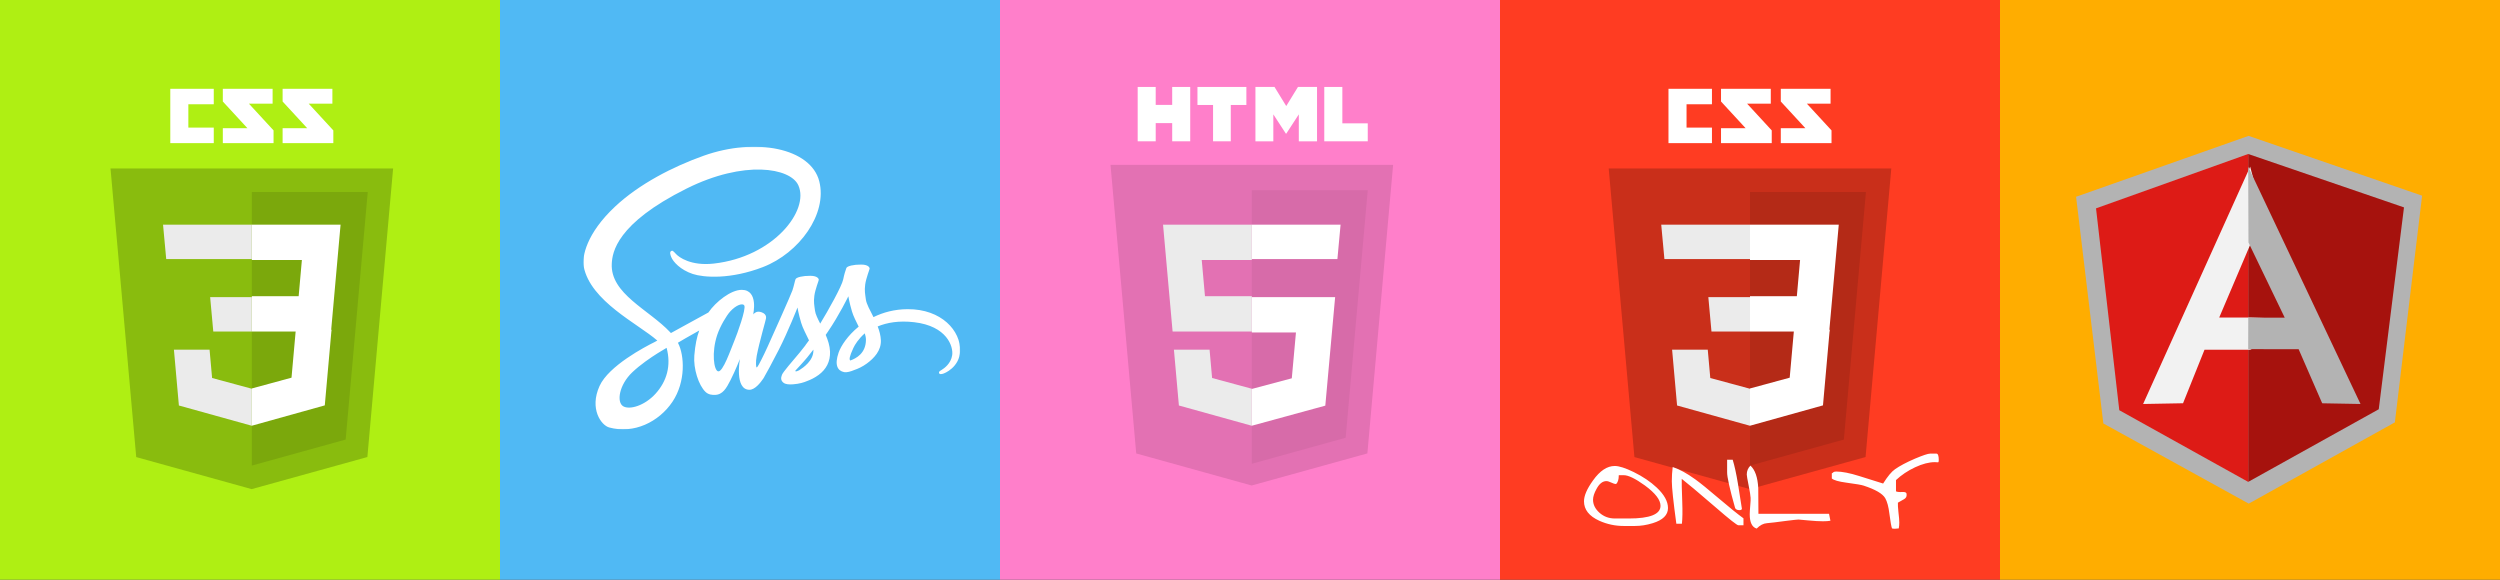 <?xml version="1.0" encoding="UTF-8" standalone="no"?>
<svg width="1380px" height="320px" viewBox="0 0 1380 320" version="1.1" xmlns="http://www.w3.org/2000/svg" xmlns:xlink="http://www.w3.org/1999/xlink" xmlns:sketch="http://www.bohemiancoding.com/sketch/ns">
    <rect x="0" y="0" width="1380" height="320" fill="#333333" stroke="none"/>
    <title>five-ways-wide</title>
    <description>Created with Sketch (http://www.bohemiancoding.com/sketch)</description>
    <defs>
        <path id="path-1" d="M2.07226658e-14,0 L208,0 L208,156 L0,156 L2.07226658e-14,0 Z"></path>
    </defs>
    <g id="Page-1" stroke="none" stroke-width="1" fill="none" fill-rule="evenodd" sketch:type="MSPage">
        <rect id="Rectangle-171-copy-5" fill="#AFEF13" sketch:type="MSShapeGroup" x="0" y="0" width="276" height="320"></rect>
        <rect id="Rectangle-171-copy-6" fill="#50B9F4" sketch:type="MSShapeGroup" x="276" y="0" width="276" height="320"></rect>
        <rect id="Rectangle-171-copy-7" fill="#FF7FCA" sketch:type="MSShapeGroup" x="552" y="0" width="276" height="320"></rect>
        <rect id="Rectangle-171-copy-8" fill="#FF3C22" sketch:type="MSShapeGroup" x="828" y="0" width="276" height="320"></rect>
        <rect id="Rectangle-171-copy-9" fill="#FFAD00" sketch:type="MSShapeGroup" x="1104" y="0" width="276" height="320"></rect>
        <g id="css3" sketch:type="MSLayerGroup" transform="translate(61, 49)">
            <g id="Page-1" sketch:type="MSShapeGroup">
                <g id="Layer_1">
                    <path d="M122.478,8.23 L109.406,8.23 L123,22.979 L123,30 L95,30 L95,21.78 L108.591,21.78 L95,7.031 L95,0 L122.478,0 L122.478,8.23 L122.478,8.23 Z M89.478,8.23 L76.407,8.23 L90,22.979 L90,30 L62,30 L62,21.78 L75.593,21.78 L62,7.031 L62,0 L89.478,0 L89.478,8.23 L89.478,8.23 Z M57,8.564 L42.971,8.564 L42.971,21.436 L57,21.436 L57,30 L33,30 L33,0 L57,0 L57,8.564 L57,8.564 Z" id="Shape" fill="#FFFFFF"></path>
                    <path d="M14.198,203.307 L0,44 L156,44 L141.789,203.281 L77.905,221 L14.198,203.307 L14.198,203.307 Z" id="Shape" fill="#89BC0E"></path>
                    <path d="M129.811,193.628 L142,57 L78,57 L78,208 L129.811,193.628 Z" id="Shape" fill="#7BA80C"></path>
                    <g id="Group" transform="translate(29, 75)">
                        <path d="M49,39.49 L74.858,39.49 L76.644,19.511 L49,19.511 L49,0 L49.068,0 L98,0 L97.531,5.235 L92.729,59 L49,59 L49,39.49 L49,39.49 Z" id="Shape" fill="#FFFFFF"></path>
                        <path d="M49,90.543 L48.914,90.567 L27.078,84.661 L25.681,69 L15.071,69 L6,69 L8.746,99.833 L48.909,111 L49,110.975 L49,90.543 L49,90.543 Z" id="Shape" fill="#EBEBEB"></path>
                        <path d="M73.284,58 L70.917,84.478 L49,90.43 L49,111 L89.286,99.766 L89.581,96.427 L93,58 L73.284,58 L73.284,58 Z" id="Shape" fill="#FFFFFF"></path>
                        <path d="M49,0 L49,11.8 L49,18.953 L49,19 L1.814,19 L1.751,19 L1.359,14.729 L0.468,5.098 L0,0 L49,0 L49,0 Z" id="Shape" fill="#EBEBEB"></path>
                        <path d="M49,40 L49,51.801 L49,58.953 L49,59 L27.794,59 L27.732,59 L27.344,54.73 L26.462,45.098 L26,40 L49,40 L49,40 Z" id="Shape" fill="#EBEBEB"></path>
                    </g>
                </g>
            </g>
        </g>
        <g id="css3-copy" sketch:type="MSLayerGroup" transform="translate(888, 49)">
            <g id="Page-1" sketch:type="MSShapeGroup">
                <g id="Layer_1">
                    <path d="M122.478,8.23 L109.406,8.23 L123,22.979 L123,30 L95,30 L95,21.78 L108.591,21.78 L95,7.031 L95,0 L122.478,0 L122.478,8.23 L122.478,8.23 Z M89.478,8.23 L76.407,8.23 L90,22.979 L90,30 L62,30 L62,21.78 L75.593,21.78 L62,7.031 L62,0 L89.478,0 L89.478,8.23 L89.478,8.23 Z M57,8.564 L42.971,8.564 L42.971,21.436 L57,21.436 L57,30 L33,30 L33,0 L57,0 L57,8.564 L57,8.564 Z" id="Shape" fill="#FFFFFF"></path>
                    <path d="M0,44 L156,44 L141.789,203.281 L77.905,221 L14.198,203.307 L0,44 Z" id="Shape" fill="#C92F1A"></path>
                    <path d="M129.811,193.628 L142,57 L78,57 L78,208 L129.811,193.628 Z" id="Shape" fill="#B42A17"></path>
                    <g id="Group" transform="translate(29, 75)">
                        <path d="M49,39.49 L74.858,39.49 L76.644,19.511 L49,19.511 L49,0 L49.068,0 L98,0 L97.531,5.235 L92.729,59 L49,59 L49,39.49 L49,39.49 Z" id="Shape" fill="#FFFFFF"></path>
                        <path d="M49,90.543 L48.914,90.567 L27.078,84.661 L25.681,69 L15.071,69 L6,69 L8.746,99.833 L48.909,111 L49,110.975 L49,90.543 L49,90.543 Z" id="Shape" fill="#EBEBEB"></path>
                        <path d="M73.284,58 L70.917,84.478 L49,90.43 L49,111 L89.286,99.766 L89.581,96.427 L93,58 L73.284,58 L73.284,58 Z" id="Shape" fill="#FFFFFF"></path>
                        <path d="M49,0 L49,11.8 L49,18.953 L49,19 L1.814,19 L1.751,19 L1.359,14.729 L0.468,5.098 L0,0 L49,0 L49,0 Z" id="Shape" fill="#EBEBEB"></path>
                        <path d="M49,40 L49,51.801 L49,58.953 L49,59 L27.794,59 L27.732,59 L27.344,54.73 L26.462,45.098 L26,40 L49,40 L49,40 Z" id="Shape" fill="#EBEBEB"></path>
                    </g>
                </g>
            </g>
        </g>
        <g id="Sass-Logo-(Black)" sketch:type="MSLayerGroup" transform="translate(322, 81)">
            <mask id="mask-2" sketch:name="Clip 2" fill="white">
                <use xlink:href="#path-1"></use>
            </mask>
            <g id="Clip-2"></g>
            <path d="M147.365,118 C146.688,117.52 146.8,115.97 149.026,111.14 C149.9,109.244 151.894,106.051 155.36,103 C155.762,104.255 156.007,105.458 156,106.578 C155.955,114.051 150.602,116.841 147.365,118 L147.365,118 Z M119.084,123.414 C118.223,123.861 117.434,124.142 117.067,123.925 C116.798,123.766 117.422,123.178 117.422,123.178 C117.422,123.178 121.813,118.493 123.541,116.36 C124.547,115.119 125.713,113.647 126.984,112 C126.994,112.165 127,112.328 127,112.489 C126.987,118.102 121.522,121.891 119.084,123.414 L119.084,123.414 Z M83.525,106.698 C81.426,111.748 77.033,124.665 74.359,123.973 C72.064,123.379 70.666,113.559 73.901,103.895 C75.529,99.031 79.007,93.218 81.05,90.962 C84.339,87.331 87.961,86.144 88.841,87.616 C89.962,89.491 84.841,103.533 83.525,106.698 L83.525,106.698 Z M39.818,136.371 C33.886,142.893 25.598,145.358 22.044,143.282 C18.206,141.04 19.726,131.437 27.006,124.516 C31.443,120.297 37.171,116.412 40.971,114.019 C41.836,113.495 43.107,112.725 44.651,111.792 C44.907,111.645 45.051,111.564 45.051,111.564 L45.045,111.554 C45.344,111.374 45.649,111.19 45.964,111 C48.613,120.852 46.045,129.525 39.818,136.371 L39.818,136.371 Z M179.007,89.662 C171.737,89.7 165.441,91.446 160.162,94.049 C158.232,90.194 156.278,86.803 155.95,84.281 C155.567,81.338 155.123,79.582 155.586,76.075 C156.049,72.568 158.076,67.602 158.047,67.23 C158.017,66.858 157.592,65.072 153.399,65.041 C149.206,65.011 145.619,65.848 145.197,66.956 C144.775,68.064 143.967,70.557 143.465,73.157 C142.731,76.961 135.093,90.529 130.757,97.627 C129.339,94.857 128.133,92.414 127.881,90.482 C127.498,87.539 127.054,85.783 127.517,82.275 C127.98,78.769 130.007,73.802 129.978,73.43 C129.948,73.058 129.523,71.272 125.33,71.242 C121.137,71.212 117.55,72.049 117.128,73.157 C116.706,74.265 116.255,76.853 115.396,79.357 C114.537,81.862 104.385,104.494 101.726,110.361 C100.371,113.35 99.192,115.751 98.36,117.391 C98.358,117.387 98.355,117.382 98.355,117.382 C98.355,117.382 98.303,117.491 98.215,117.675 C97.502,119.071 97.078,119.843 97.078,119.843 C97.078,119.843 97.083,119.854 97.091,119.872 C96.526,120.897 95.92,121.85 95.62,121.85 C95.411,121.85 94.991,119.121 95.712,115.375 C97.222,107.524 100.851,95.281 100.815,94.859 C100.796,94.643 101.489,92.509 98.445,91.394 C95.486,90.31 94.432,92.118 94.162,92.123 C93.901,92.129 93.706,92.762 93.706,92.762 C93.706,92.762 97.003,78.993 87.418,78.993 C81.426,78.993 73.122,85.552 69.032,91.497 C66.451,92.906 60.927,95.923 55.066,99.145 C52.815,100.382 50.518,101.647 48.34,102.847 C48.192,102.683 48.045,102.519 47.892,102.356 C36.27,89.949 14.785,81.174 15.697,64.494 C16.028,58.431 18.135,42.464 56.98,23.096 C88.801,7.231 114.275,11.597 118.677,21.273 C124.966,35.096 105.063,60.788 72.017,64.494 C59.426,65.907 52.796,61.024 51.147,59.206 C49.412,57.292 49.153,57.205 48.504,57.564 C47.449,58.15 48.118,59.84 48.504,60.847 C49.491,63.416 53.54,67.973 60.443,70.239 C66.515,72.233 81.298,73.328 99.174,66.409 C119.197,58.66 134.832,37.103 130.239,19.084 C125.569,0.758 95.2,-5.267 66.458,4.951 C49.352,11.031 30.834,20.575 17.52,33.036 C1.688,47.852 -0.836,60.747 0.204,66.136 C3.9,85.281 30.274,97.749 40.835,106.989 C40.313,107.276 39.825,107.546 39.38,107.792 C34.085,110.413 13.981,120.94 8.953,132.062 C3.249,144.679 9.861,153.731 14.238,154.95 C27.802,158.726 41.72,151.934 49.199,140.771 C56.677,129.61 55.764,115.079 52.332,108.445 C52.289,108.363 52.242,108.282 52.199,108.201 C53.566,107.391 54.96,106.568 56.342,105.756 C59.037,104.173 61.682,102.695 63.978,101.445 C62.693,104.967 61.752,109.188 61.263,115.284 C60.688,122.446 63.621,131.703 67.46,135.345 C69.15,136.949 71.184,136.986 72.472,136.986 C76.939,136.986 78.977,133.268 81.221,128.871 C83.974,123.478 86.416,117.199 86.416,117.199 C86.416,117.199 83.351,134.159 91.702,134.159 C94.745,134.159 97.805,130.212 99.169,128.199 C99.172,128.221 99.174,128.232 99.174,128.232 C99.174,128.232 99.254,128.101 99.409,127.838 C99.725,127.355 99.903,127.047 99.903,127.047 C99.903,127.047 99.909,127.016 99.919,126.96 C101.142,124.835 103.855,119.991 107.923,112.002 C113.18,101.68 118.221,88.749 118.221,88.749 C118.221,88.749 118.69,91.911 120.226,97.138 C121.13,100.214 123.05,103.614 124.564,106.875 C123.345,108.568 122.596,109.54 122.596,109.54 C122.596,109.54 122.603,109.558 122.616,109.591 C121.642,110.885 120.549,112.281 119.406,113.643 C115.258,118.587 110.316,124.232 109.655,125.862 C108.875,127.781 109.06,129.194 110.566,130.33 C111.666,131.159 113.625,131.288 115.669,131.15 C119.397,130.9 122.021,129.974 123.315,129.411 C125.332,128.697 127.681,127.574 129.887,125.953 C133.956,122.959 136.411,118.677 136.175,113.005 C136.044,109.879 135.048,106.78 133.787,103.855 C134.157,103.324 134.527,102.788 134.898,102.245 C141.314,92.861 146.29,82.549 146.29,82.549 C146.29,82.549 146.759,85.71 148.295,90.938 C149.073,93.584 150.606,96.471 151.986,99.302 C145.953,104.206 142.212,109.904 140.913,113.643 C138.511,120.557 140.393,123.69 143.921,124.403 C145.519,124.726 147.776,123.993 149.474,123.274 C151.587,122.573 154.126,121.405 156.497,119.661 C160.567,116.668 164.479,112.476 164.244,106.804 C164.136,104.222 163.436,101.659 162.486,99.196 C167.6,97.065 174.22,95.88 182.653,96.865 C200.742,98.979 204.291,110.28 203.613,115.011 C202.935,119.741 199.14,122.341 197.871,123.127 C196.603,123.911 196.216,124.184 196.322,124.768 C196.477,125.617 197.063,125.584 198.145,125.402 C199.634,125.15 207.644,121.554 207.987,112.823 C208.423,101.738 197.808,89.561 179.007,89.662 L179.007,89.662 Z" id="Fill-1" fill="#FFFFFF" sketch:type="MSShapeGroup" mask="url(#mask-2)"></path>
        </g>
        <g id="html5" sketch:type="MSLayerGroup" transform="translate(613, 48)">
            <g id="Page-1" sketch:type="MSShapeGroup">
                <g id="Group">
                    <path d="M14.197,202.307 L0,43 L156,43 L141.788,202.282 L77.905,220 L14.197,202.307 L14.197,202.307 Z" id="Shape" fill="#E371B3"></path>
                    <path d="M129.81,193.628 L142,57 L78,57 L78,208 L129.81,193.628 Z" id="Shape" fill="#D76BA9"></path>
                    <path d="M78,115.49 L52.142,115.49 L50.356,95.511 L78,95.511 L78,76 L77.932,76 L29,76 L29.468,81.235 L34.271,135 L78,135 L78,115.49 L78,115.49 Z" id="Shape" fill="#EBEBEB"></path>
                    <path d="M78,166.543 L77.914,166.567 L56.078,160.661 L54.682,145 L44.072,145 L35,145 L37.747,175.833 L77.909,187 L78,186.975 L78,166.543 L78,166.543 Z" id="Shape" fill="#EBEBEB"></path>
                    <path d="M24.949,0 L24.949,9.906 L34.05,9.906 L34.05,0 L44,0 L44,30 L34.051,30 L34.051,19.955 L24.95,19.955 L24.95,30 L15,30 L15,0 L24.949,0 Z" id="Shape" fill="#FFFFFF"></path>
                    <path d="M56.609,9.948 L48,9.948 L48,0 L75,0 L75,9.948 L66.388,9.948 L66.388,30 L56.609,30 L56.609,9.948 L56.609,9.948 L56.609,9.948 Z" id="Shape" fill="#FFFFFF"></path>
                    <path d="M80.001,0 L90.527,0 L97.001,10.541 L103.47,0 L114,0 L114,30 L103.947,30 L103.947,15.13 L97.001,25.797 L96.827,25.797 L89.878,15.13 L89.878,30 L80,30 L80,0 L80.001,0 L80.001,0 Z" id="Shape" fill="#FFFFFF"></path>
                    <path d="M118.001,0 L127.976,0 L127.976,20.084 L142,20.084 L142,30 L118,30 L118,0 L118.001,0 L118.001,0 Z" id="Shape" fill="#FFFFFF"></path>
                    <path d="M78,116 L78,135.514 L102.368,135.514 L100.072,160.822 L78,166.697 L78,187 L118.57,175.912 L118.867,172.616 L123.517,121.24 L124,116 L118.668,116 L78,116 L78,116 Z" id="Shape" fill="#FFFFFF"></path>
                    <path d="M78,76 L78,87.8 L78,94.953 L78,95 L125.186,95 L125.249,95 L125.641,90.729 L126.532,81.098 L127,76 L78,76 L78,76 Z" id="Shape" fill="#FFFFFF"></path>
                </g>
            </g>
        </g>
        <g id="Group" sketch:type="MSLayerGroup" transform="translate(1147, 75)">
            <path d="M94.195,0 L-1,33.612 L14.043,158.745 L94.296,203 L174.962,158.146 L190,33.017 L94.195,0 Z" id="Shape" fill="#B3B3B3" sketch:type="MSShapeGroup"></path>
            <path d="M180,39.479 L94,10 L94,191 L166.072,150.906 L180,39.479 Z" id="Shape" fill="#A6120D" sketch:type="MSShapeGroup"></path>
            <path d="M10,40.013 L22.846,151.44 L94,191 L94,10 L10,40.013 Z" id="Shape" fill="#DD1B16" sketch:type="MSShapeGroup"></path>
            <path d="M119,106.918 L95.088,118.061 L69.884,118.061 L58.037,147.593 L36,148 L95.088,17 L119,106.918 L119,106.918 Z M117,101 L95.574,59 L78,100.277 L95.415,100.277 L117,101 L117,101 Z" id="Shape" fill="#F2F2F2" sketch:type="MSShapeGroup"></path>
            <path d="M94,17 L94.159,58.877 L114.178,100.361 L94.045,100.361 L94,117.732 L121.839,117.758 L134.85,147.612 L156,148 L94,17 Z" id="Shape" fill="#B3B3B3" sketch:type="MSShapeGroup"></path>
        </g>
        <path d="M920.732,280.448 C920.732,284.288 917.916,287.072 912.284,288.8 C908.956,289.824 905.692,290.336 902.492,290.336 L896.252,290.336 C891.58,290.336 887.1,289.376 882.812,287.456 C877.18,284.896 874.364,281.312 874.364,276.704 C874.364,273.632 876.028,269.792 879.356,265.184 C883.132,259.872 887.132,257.216 891.356,257.216 C893.724,257.216 897.212,258.336 901.82,260.576 C906.876,263.072 911.1,265.92 914.492,269.12 C918.652,273.024 920.732,276.8 920.732,280.448 Z M916.604,279.2 C916.604,275.936 913.724,272.192 907.964,267.968 C902.652,264.128 898.716,262.24 896.156,262.304 L893.564,262.304 C893.564,264.736 893.052,266.368 892.028,267.2 C891.452,267.2 890.588,266.928 889.436,266.384 C888.284,265.84 887.388,265.568 886.748,265.568 C884.636,265.568 882.812,267.008 881.276,269.888 C879.996,272.192 879.356,274.176 879.356,275.84 C879.356,278.528 880.54,280.928 882.908,283.04 C885.276,285.152 888.124,286.208 891.452,286.208 L899.132,286.208 C910.78,286.208 916.604,283.872 916.604,279.2 Z M961.532,280.832 C961.468,281.344 961.02,281.6 960.188,281.6 C958.972,281.6 958.172,281.216 957.788,280.448 C954.78,269.824 953.308,263.2 953.372,260.576 L953.372,253.76 L956.444,253.76 C957.468,257.088 958.428,261.472 959.324,266.912 C960.028,271.584 960.764,276.224 961.532,280.832 Z M962.396,289.952 L959.612,289.952 C958.908,290.016 954.684,286.688 946.94,279.968 C937.276,271.648 931.068,266.432 928.316,264.32 C928.252,265.856 928.348,270.112 928.604,277.088 C928.796,282.208 928.732,286.208 928.412,289.088 L925.34,289.088 C923.676,276.864 922.844,269.056 922.844,265.664 C922.844,262.976 923.004,260.352 923.324,257.792 C927.036,259.008 931.196,261.28 935.804,264.608 C938.556,266.592 942.86,270.08 948.716,275.072 C954.572,280.064 959.132,283.744 962.396,286.112 L962.396,289.952 Z M1010.396,287.456 C1009.244,287.648 1007.868,287.744 1006.268,287.744 C1004.092,287.744 1001.356,287.584 998.06,287.264 C994.764,286.944 992.988,286.784 992.732,286.784 C992.156,286.784 989.82,287.04 985.724,287.552 C981.052,288.192 977.596,288.608 975.356,288.8 C973.372,288.928 971.484,289.92 969.692,291.776 C967.132,291.008 965.852,288.384 965.852,283.904 C965.852,282.88 965.948,281.248 966.14,279.008 C966.332,276.96 966.396,275.552 966.332,274.784 C966.268,273.504 965.9,271.2 965.228,267.872 C964.556,264.544 964.22,262.56 964.22,261.92 C964.22,260 964.892,258.368 966.236,257.024 C968.796,259.328 970.236,263.456 970.556,269.408 C970.62,274.144 970.652,278.88 970.652,283.616 L1009.628,283.616 C1009.628,283.872 1009.756,284.512 1010.012,285.536 C1010.268,286.56 1010.396,287.2 1010.396,287.456 Z M1069.724,255.2 C1069.212,255.136 1068.668,255.104 1068.092,255.104 C1064.828,255.104 1061.18,256.048 1057.148,257.936 C1053.116,259.824 1049.596,262.176 1046.588,264.992 L1046.588,271.232 C1047.1,271.488 1047.868,271.616 1048.892,271.616 C1050.172,271.552 1050.94,271.552 1051.196,271.616 C1052.092,271.744 1052.508,272.192 1052.444,272.96 C1052.572,274.112 1052.076,274.992 1050.956,275.6 C1049.836,276.208 1048.732,276.832 1047.644,277.472 C1047.58,278.56 1047.676,280.288 1047.932,282.656 C1048.252,285.28 1048.412,287.2 1048.412,288.416 C1048.412,289.568 1048.316,290.656 1048.124,291.68 C1046.46,291.936 1045.212,291.936 1044.38,291.68 C1043.996,290.656 1043.516,287.936 1042.94,283.52 C1042.492,279.744 1041.724,276.896 1040.636,274.976 C1039.164,272.48 1035.196,270.176 1028.732,268.064 C1027.644,267.68 1024.476,267.136 1019.228,266.432 C1014.94,265.856 1012.252,265.088 1011.164,264.128 L1011.164,261.248 C1011.356,261.248 1011.612,261.088 1011.932,260.768 C1012.252,260.448 1012.796,260.288 1013.564,260.288 C1016.828,260.288 1021.084,261.12 1026.332,262.784 C1030.748,264.128 1035.132,265.504 1039.484,266.912 C1041.98,262.944 1044.156,260.32 1046.012,259.04 C1048.636,257.184 1052.316,255.232 1057.052,253.184 C1061.468,251.328 1064.252,250.4 1065.404,250.4 L1068.86,250.4 C1069.756,250.336 1070.204,251.552 1070.204,254.048 C1070.204,254.88 1070.044,255.264 1069.724,255.2 Z" id="Only" fill="#FFFFFF" sketch:type="MSShapeGroup"></path>
    </g>
</svg>